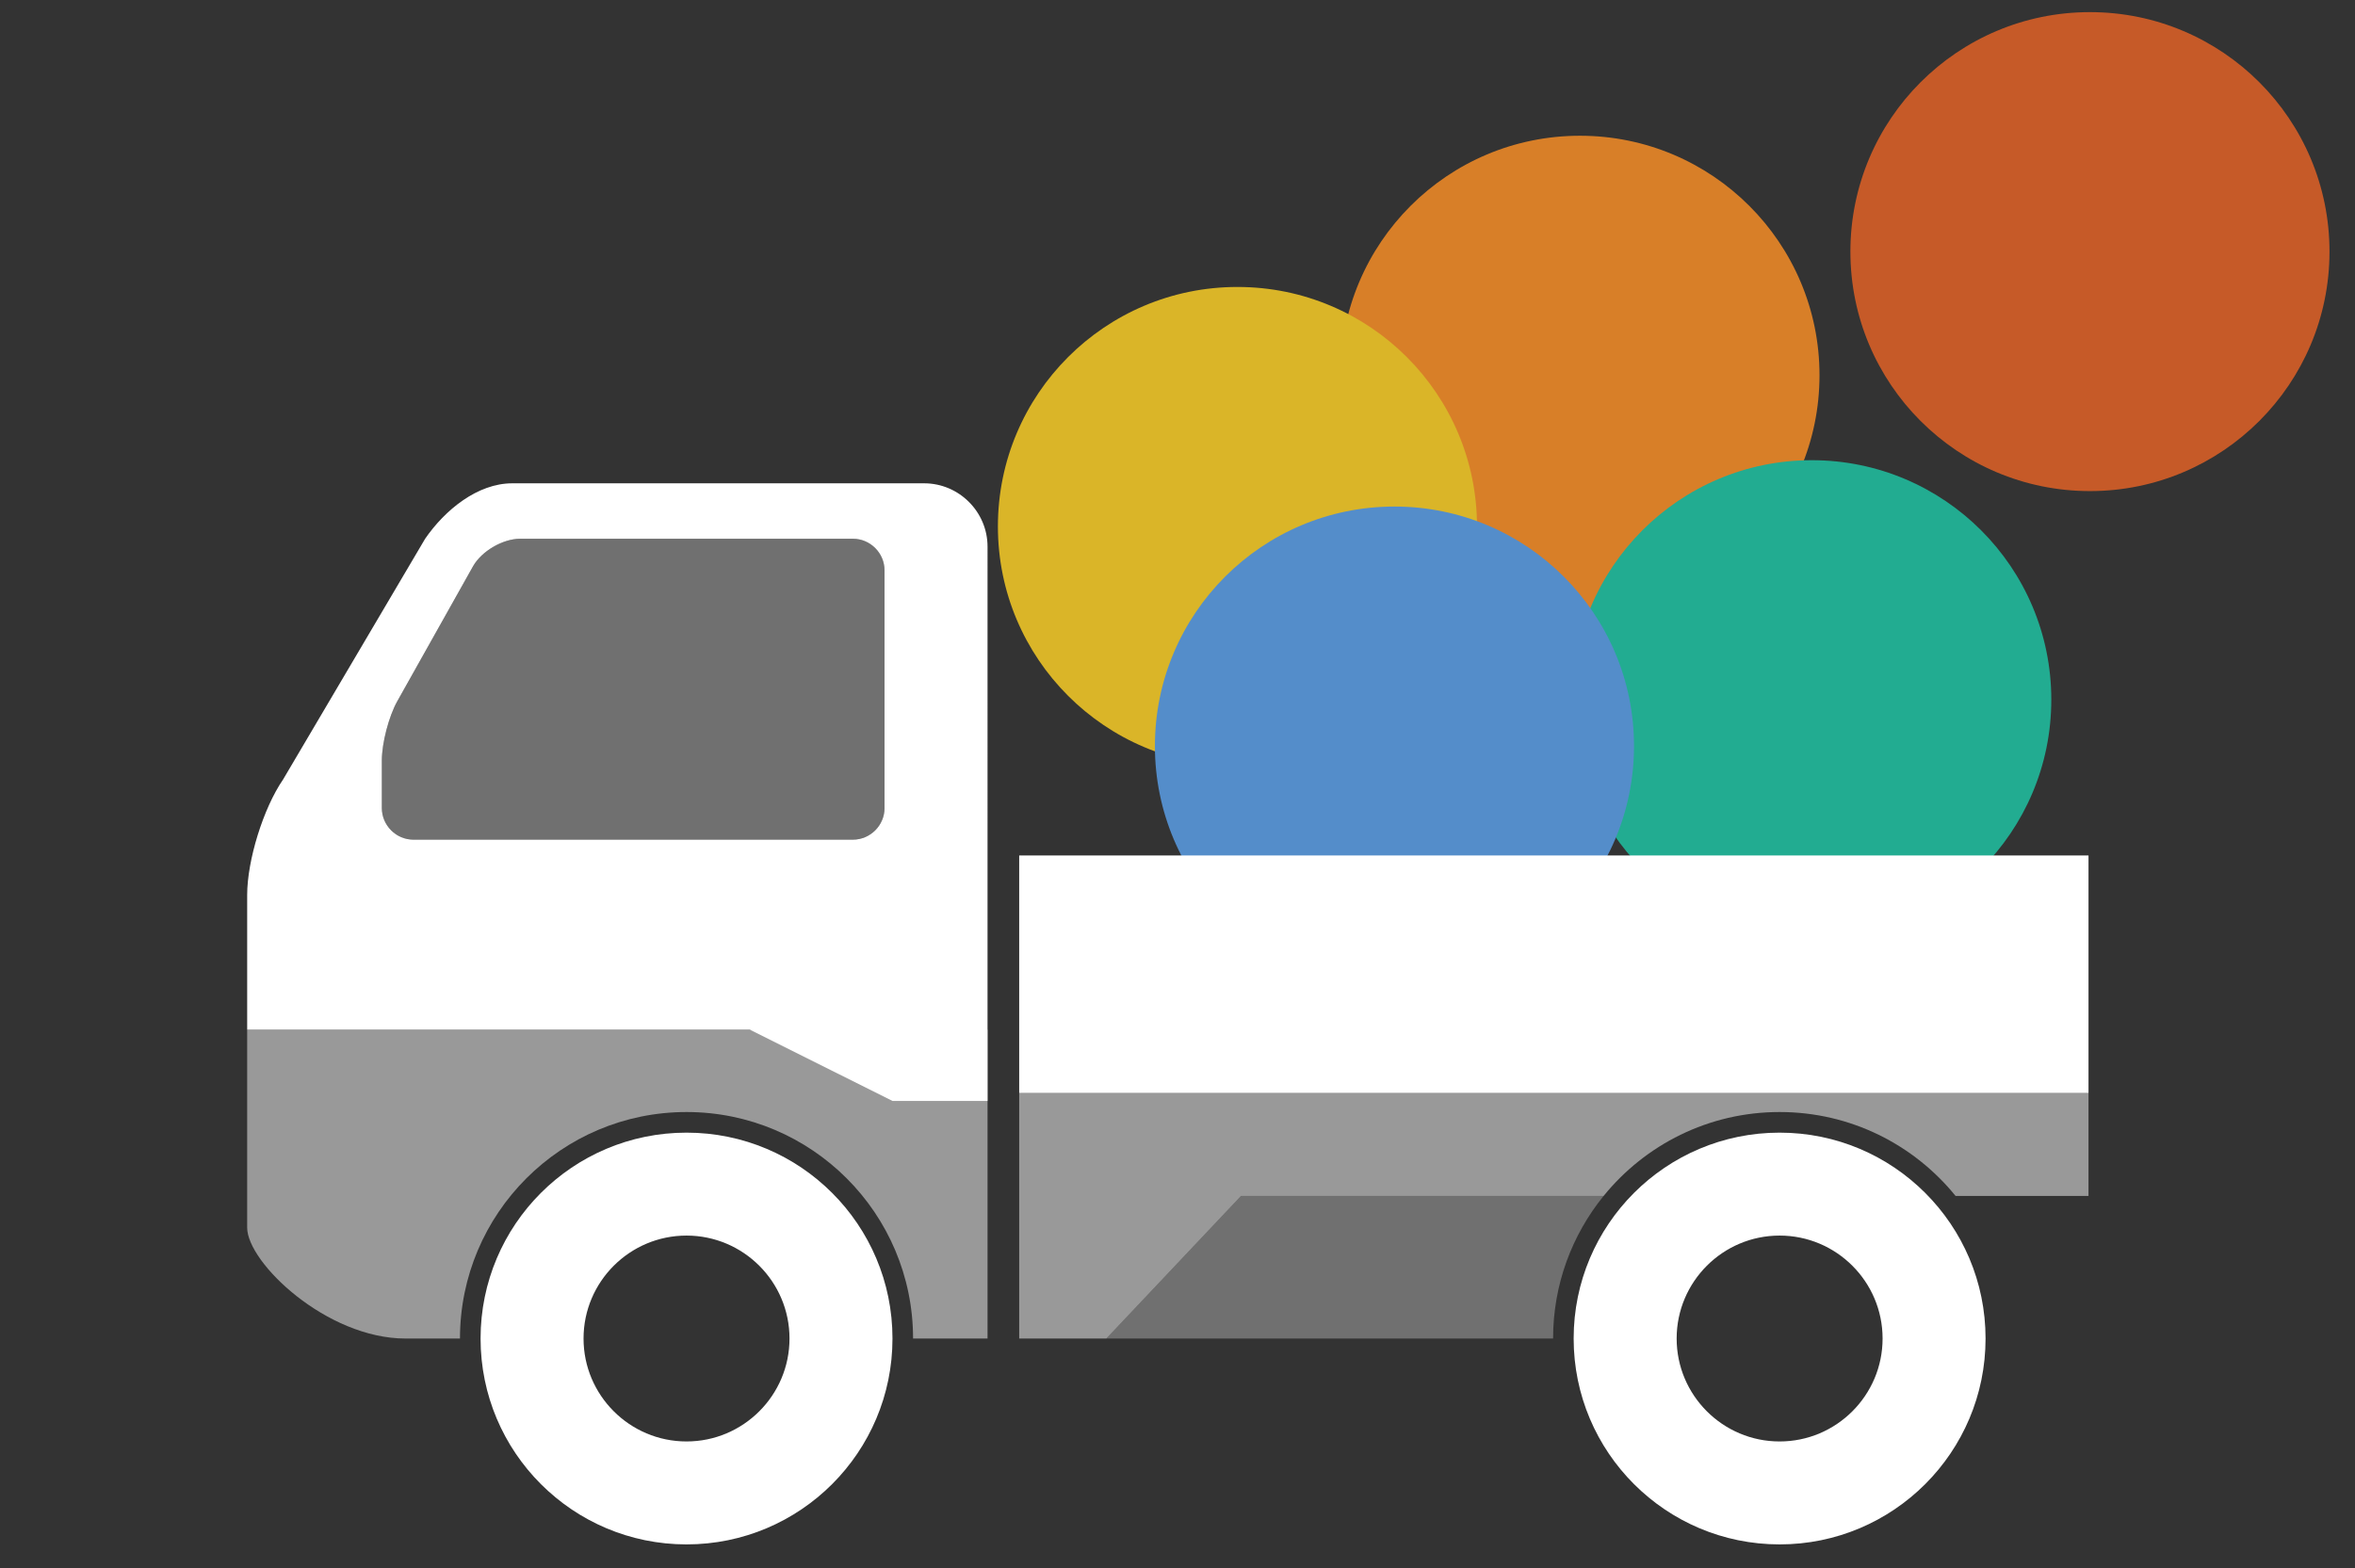 <?xml version="1.0" encoding="utf-8"?>
<!-- Generator: Adobe Illustrator 16.2.1, SVG Export Plug-In . SVG Version: 6.00 Build 0)  -->
<!DOCTYPE svg PUBLIC "-//W3C//DTD SVG 1.1//EN" "http://www.w3.org/Graphics/SVG/1.1/DTD/svg11.dtd">
<svg version="1.1" id="Layer_1" xmlns="http://www.w3.org/2000/svg" xmlns:xlink="http://www.w3.org/1999/xlink" x="0px" y="0px"
	 width="171.5px" height="114.25px" viewBox="0 0 171.5 114.25" enable-background="new 0 0 171.5 114.25" xml:space="preserve">
<rect x="0" y="0" width="171.5" height="114.25" fill="#333333" stroke="none"/>
<g>
	<circle fill="#D87F28" cx="115.058" cy="27.333" r="17.445"/>
	<circle fill="#C65A28" cx="152.198" cy="18.328" r="17.445"/>
	<circle fill="#22AC91" cx="131.939" cy="50.967" r="17.445"/>
	<circle fill="#DAB528" cx="90.116" cy="38.348" r="17.445"/>
	<circle fill="#548DCA" cx="101.55" cy="54.344" r="17.445"/>
	<g>
		<path opacity="0.3" fill="#FFFFFF" d="M37.882,39.244c-1.268,0-2.815,0.906-3.436,2.011l-5.51,9.819
			c-0.622,1.105-1.128,3.052-1.128,4.321v3.459c0,1.271,1.038,2.31,2.306,2.31h31.996c1.268,0,2.306-1.039,2.306-2.31V41.55
			c0-1.269-1.038-2.306-2.306-2.306H37.882z"/>
		<path fill="#FFFFFF" d="M67.301,35.206H37.306c-2.537,0-4.907,1.946-6.346,4.038L20.614,56.782C19.177,58.875,18,62.663,18,65.199
			v9.807h36.61l10.384,5.19h6.922V39.818C71.916,37.282,69.837,35.206,67.301,35.206z M64.416,58.854c0,1.271-1.038,2.31-2.306,2.31
			H30.113c-1.269,0-2.306-1.039-2.306-2.31v-3.459c0-1.269,0.507-3.215,1.128-4.321l5.51-9.819c0.621-1.105,2.168-2.011,3.436-2.011
			h24.228c1.268,0,2.306,1.038,2.306,2.306V58.854z"/>
		<rect x="74.222" y="62.315" fill="#FFFFFF" width="77.871" height="17.304"/>
		<path fill="#FFFFFF" d="M49.995,90.004c4.135,0,7.5,3.362,7.5,7.5c0,4.134-3.364,7.497-7.5,7.497
			c-4.135,0-7.499-3.363-7.499-7.497C42.496,93.366,45.86,90.004,49.995,90.004 M49.995,82.506c-8.283,0-14.998,6.713-14.998,14.998
			c0,8.281,6.714,14.996,14.998,14.996c8.284,0,14.999-6.715,14.999-14.996C64.994,89.219,58.279,82.506,49.995,82.506
			L49.995,82.506z"/>
		<path opacity="0.5" fill="#FFFFFF" d="M18,75.006v14.42c0,2.539,5.769,8.078,11.537,8.078h3.96c0-9.113,7.387-16.5,16.498-16.5
			c9.112,0,16.498,7.387,16.498,16.5h5.423V75.006H18z"/>
		<path fill="#FFFFFF" d="M129.598,90.004c4.135,0,7.499,3.362,7.499,7.5c0,4.134-3.364,7.497-7.499,7.497
			c-4.136,0-7.498-3.363-7.498-7.497C122.1,93.366,125.462,90.004,129.598,90.004 M129.598,82.506
			c-8.283,0-14.999,6.713-14.999,14.998c0,8.281,6.716,14.996,14.999,14.996c8.282,0,14.998-6.715,14.998-14.996
			C144.596,89.219,137.88,82.506,129.598,82.506L129.598,82.506z"/>
		<path opacity="0.3" fill="#FFFFFF" d="M90.374,87.119l-9.807,10.385h32.535c0-3.938,1.379-7.549,3.678-10.385H90.374z"/>
		<path opacity="0.5" fill="#FFFFFF" d="M74.222,79.619v17.885h6.345l9.807-10.385h26.405c3.027-3.73,7.642-6.115,12.818-6.115
			c5.176,0,9.792,2.385,12.817,6.115h9.678v-7.5H74.222z"/>
	</g>
</g>
</svg>

